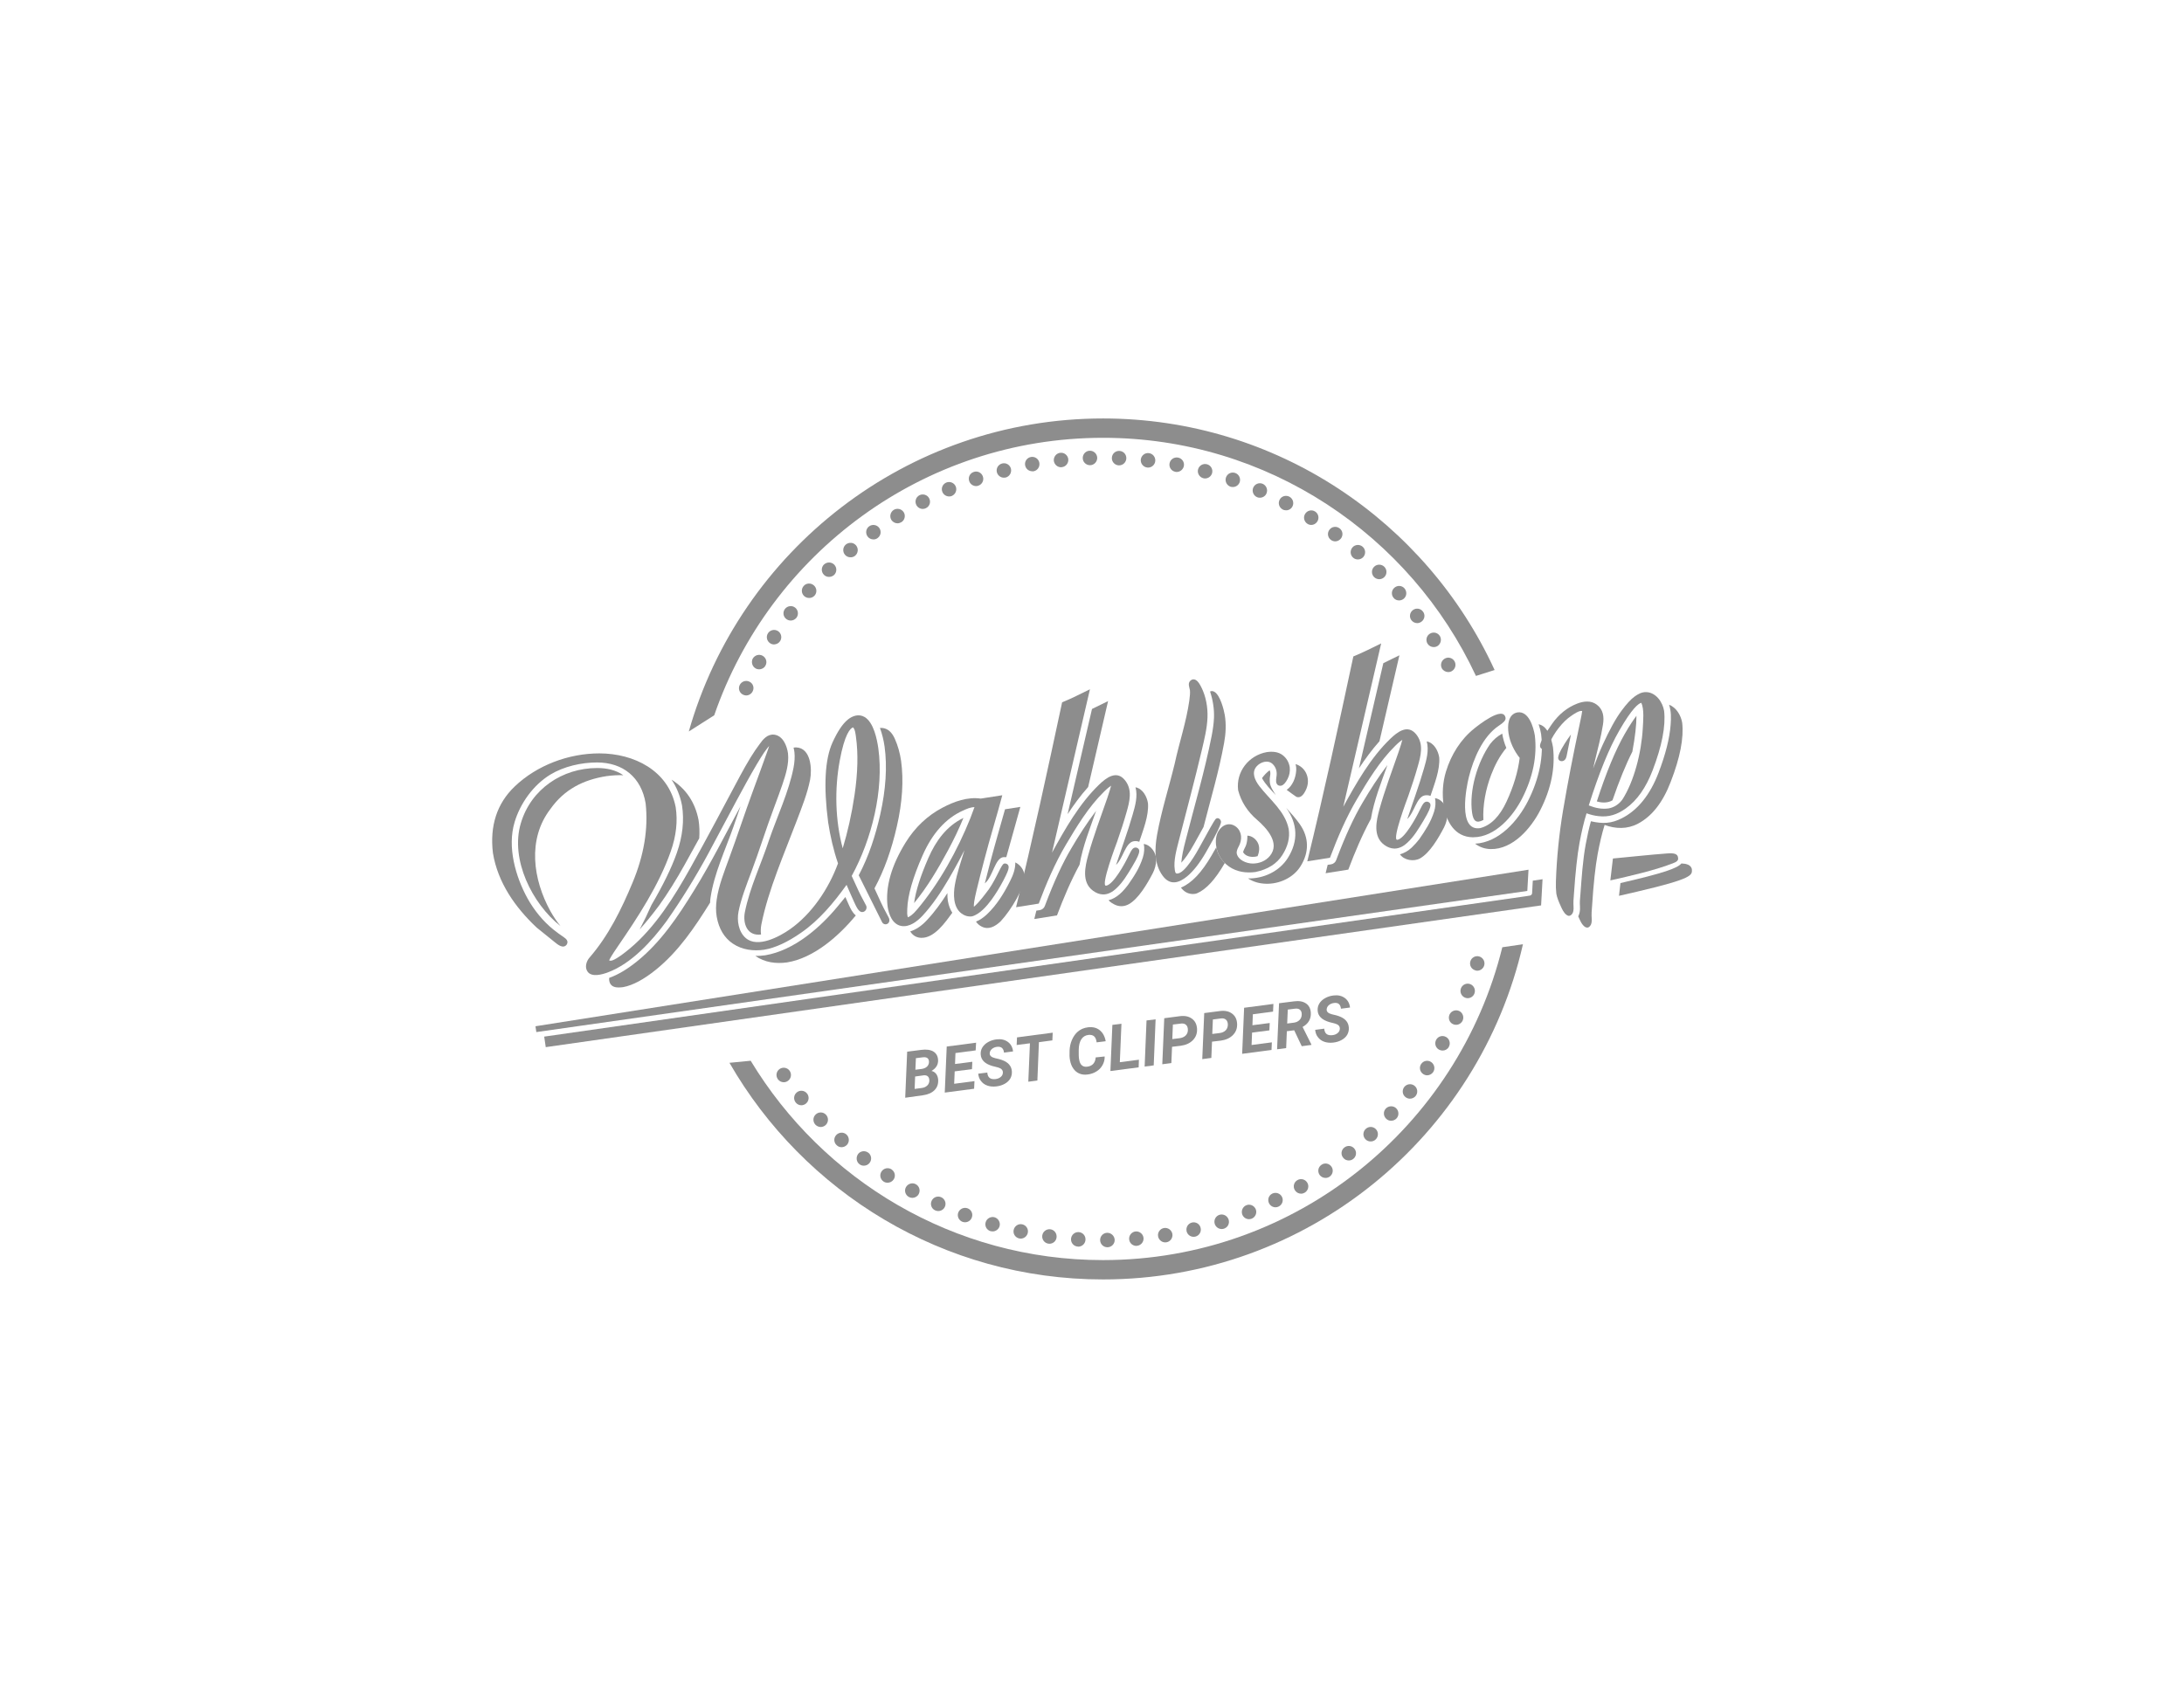 <?xml version="1.0" encoding="utf-8"?>
<!-- Generator: Adobe Illustrator 21.0.0, SVG Export Plug-In . SVG Version: 6.00 Build 0)  -->
<svg version="1.2" baseProfile="tiny" id="Слой_1"
	 xmlns="http://www.w3.org/2000/svg" xmlns:xlink="http://www.w3.org/1999/xlink" x="0px" y="0px" viewBox="0 0 2551.2 1984.3"
	 xml:space="preserve">
<g>
	<path fill=" #8d8d8d" d="M1675.2,948.3c1.7-5.3,2.1-11.3,1.1-15.8c8.7,1.3,14.8,10.9,14.5,19.1c-0.2,4.9-1.5,10.2-4,15.1
		c-6.6,12.6-16.6,29.8-28,36.2c-7.2,4-18.6,2.3-23.5-4.8c4.5-1.1,9.7-4,13.7-7.8c3.4-3.3,6.4-6.6,9-10
		C1664.9,970.2,1671.2,960.9,1675.2,948.3L1675.2,948.3z"/>
	<path fill=" #8d8d8d" d="M1335,1001.8c1.7-5.3,2.1-11.3,1.1-15.8c8.7,1.3,14.8,10.9,14.5,19.1c-0.2,4.9-1.5,10.2-4,15.1
		c-6.6,12.6-16.6,29.8-28,36.2c-4.6,2.5-9.7,3.2-15.1,1.1c-2.7-1.1-6.8-3.4-8.5-5.8c9.6-2.3,17-10.3,22.7-17.9
		C1324.7,1023.8,1331,1014.4,1335,1001.8L1335,1001.8z"/>
	<path fill=" #8d8d8d" d="M1152.8,1068.3c-4.3,4-8.5,6.8-12.7,8.4c1.7,2.6,3.9,4.5,6.7,5.9c7.8,3.9,15.3,0.2,22-6.1
		c12.3-13.1,28.9-40.7,28-53.5c-0.5-6.5-4.9-12.7-10.8-15.4c0.2,7.4-2.5,14.7-5.9,21.4C1173,1043.3,1164.5,1057.3,1152.8,1068.3
		L1152.8,1068.3z"/>
	<path fill=" #8d8d8d" d="M1662.7,959c6.9-11.5,8.1-15.6,8.3-17.8c0.5-4.1-4.7-6.2-7.6-3.2c-1.3,1.4-2.8,3.9-5.1,8.7
		c-3.3,7.1-17.4,33.5-26.2,34.5c-6.4-0.1,12.1-48.9,13-51.3c4.2-12,7.9-23.4,10.9-34c3.7-12.9,7.5-26.9-1.9-38.2
		c-9.7-11.8-21.7-2.6-30,5.4c-23,22.1-39.8,51.8-55,79.5l44.3-190.9c-10.8,5.2-21.4,10.8-32.5,15.2c-17.1,80-34.4,160-53.8,239.4
		l26.5-4.2c8.8-23.4,18.8-46.9,31.5-68.4c12.7-21.5,26.8-44.8,44.8-62.4c3.9-3.9,6.6-5.9,8.2-7c-0.6,2.5-1.8,6.8-4.3,14.1
		c-7.7,22.3-16.1,44.3-22.4,67c-3.7,13.4-7.9,31.7,5.5,41.6c3.8,2.8,7.7,4.3,11.8,4.4c0.1,0,0.2,0,0.4,0c5.5,0,10.8-3,14.7-6.7
		C1651.8,977.4,1657.1,968.2,1662.7,959L1662.7,959z"/>
	<path fill=" #8d8d8d" d="M1663.3,898.1c-5.7,19.9-12.9,39.2-19.4,58.8c8.2-7.7,10.7-25.1,19.9-27.5c2.3-0.6,5-0.4,7.2,0.5
		c4.5-13.7,11.3-30.5,10.2-45c-1.2-7.8-6.1-17.1-14.6-18.7C1669.5,876.6,1666.2,888.1,1663.3,898.1L1663.3,898.1z"/>
	<path fill=" #8d8d8d" d="M1615.9,774.8l-28.5,122.9c7.4-11.1,15.2-21.8,24-31.7l23.3-100.4C1628.4,768.5,1622.2,771.8,1615.9,774.8
		L1615.9,774.8z"/>
	<path fill=" #8d8d8d" d="M1620.7,893.8c-10.6,14-20.1,28.7-29,43.9c-10.1,17-20.3,39.1-30.3,65.7l-0.6,1.6c-0.9,2.5-3.2,4.3-5.8,4.8
		l-4.1,0.6c-0.8,3.3-1.6,6.6-2.4,9.8l26.5-4.2c7.6-20.2,16.1-40.3,26.4-59.3C1605,935,1613.4,914.4,1620.7,893.8L1620.7,893.8z"/>
	<path fill=" #8d8d8d" d="M1976.4,1016.1c-0.7-6-7.1-7.1-12.3-7.3c-4.7,5.6-20.8,11.3-71.2,22.9l-1.7,14.9c7.1-1.6,14.2-3.2,21.3-4.9
		C1977.6,1026.5,1976.5,1022.4,1976.4,1016.1L1976.4,1016.1z"/>
	<path fill=" #8d8d8d" d="M1719.6,949.7c1.5,9.8,5,12.6,13.2,8.3c-0.9-17.1,2.6-36,9.2-53.1c4.3-11.2,9.9-21.9,17.6-31.1
		c-2.3-5.4-3.9-10.9-4.8-16.7c-6,3.4-9.9,6.8-14.1,12.1C1725.8,890.6,1715.9,923.6,1719.6,949.7L1719.6,949.7z"/>
	<path fill=" #8d8d8d" d="M1814.1,873c-1.6-9.1-5.8-24.9-16.8-26.8c1.3,3.6,2.3,7.5,3,11.9c0,0.1,0,0.3,0,0.4
		c3,25.2-2.2,51.2-15.4,77.3c-11.7,23.1-33.8,48.5-61.8,49.9c5.1,3.9,11.1,6.1,18,6.3c26.3,0.6,47.6-24.7,58.3-45.8
		C1812,921.3,1816.9,896.8,1814.1,873L1814.1,873z"/>
	<path fill=" #8d8d8d" d="M1617.5,885.6c0,0-0.1,0.1-0.1,0.1c0.1-0.1,0.1-0.2,0.2-0.2C1617.5,885.6,1617.5,885.6,1617.5,885.6
		L1617.5,885.6z"/>
	<path fill=" #8d8d8d" d="M728.1,905.7c-9-6.3-19.7-8.4-30.5-8.4c-40.7,0-77.4,24.6-89.2,64.5c-12.7,42.3,13.4,94.3,46.3,120.1
		c-4.5-5.5-8.4-11.4-11.8-17.5c-20.2-36.7-27.2-83.8,0.1-119.3c16.1-22.7,38.1-34,65.3-38.3C715.4,905.8,722,905.5,728.1,905.7
		L728.1,905.7z"/>
	<path fill=" #8d8d8d" d="M796.7,941.1c2.7,17.4,0.7,36.1-6.1,55.4c-6,17.2-16,37.6-29.6,60.8c-4.5,10.2-9.1,19.7-13.8,28.6
		c6.9-7.7,14.5-17,22.7-28c9.9-13.8,20-29.9,30-47.9c5.7-10.2,11.3-20.4,16.9-30.6c0.5-7.3,0.3-14.5-0.8-21.4
		c-4-20.5-14.5-36.3-31.5-47.1C790.3,919.6,794.5,929.6,796.7,941.1L796.7,941.1z"/>
	<path fill=" #8d8d8d" d="M991.7,1057.5c-0.9-2.1-2.9-6.7-4.2-9.5c-2.5,3-6,7.4-8.7,10.6c-20.9,25.4-51.5,51.9-85,57.5
		c-3.8,0.5-7.7,0.8-11.5,0.7c11,7.7,24.1,9.4,37.1,7.6c31.6-5.2,60.7-31.1,80.3-54.9C995.7,1066.3,993.3,1061.1,991.7,1057.5
		L991.7,1057.5z"/>
	<path fill=" #8d8d8d" d="M830,1048.8c4.1-28.1,17.3-55.9,26.7-82.7c2.9-8.6,5.7-16.6,8.3-24.1c-17.7,32.9-34.4,66.2-54,97.9
		c-18.8,30.5-38.8,60.6-66.9,83.3c-11.5,9.3-22.4,15.7-32.5,19.3c-0.4,4.2,1.1,8.7,5.5,10.3c3.3,1.3,7.3,0.9,10.8,0.5
		c11.3-2.1,24.2-9,38.2-20.3c26.6-21.5,45.5-49.7,63.4-78.4C829.5,1052.8,829.7,1050.8,830,1048.8L830,1048.8z"/>
	<path fill=" #8d8d8d" d="M1052.6,889c-1.3-9.2-3.8-17.9-7.3-25.8c-2.7-6.1-6.3-10.1-10.8-11.8c-2.1-0.8-4.4-1.1-6.6-0.9
		c2.5,6.8,4.3,14.1,5.4,21.7c3.2,23.3,1.5,50-5,79.1c-5.5,24.5-13.4,49.1-25.2,71.3l27.1,54.4c1.1,2.5,3.9,3.6,6.2,2.4
		c2.2-1,2.8-3.2,2.4-5.5c-0.1-0.7-0.2-1.2-4.5-9.1c-2.6-4.7-6.9-13.7-12.8-26.9c11.2-20.7,20-45.1,26.2-72.7
		C1054.1,937.2,1055.7,911.5,1052.6,889L1052.6,889z"/>
	<path fill=" #8d8d8d" d="M928,878.8c0.6,5.4,0.2,11.5-1,17.9c-5.6,28.7-19.1,56.9-28.6,84.6c-9.1,27.9-22.6,55.7-28.3,84.4
		c-2.6,13.5,2.8,28.2,18.9,26.1c-0.5-3.8-0.4-7.8,0.4-11.8c8-40.4,27.2-83.7,41.6-121.9c5.8-15.3,12.1-31,15.3-47.1
		c2.4-12.4,1.1-37.3-16.4-37.8c-1,0-1.9,0.1-2.9,0.3C927.4,875.2,927.8,877,928,878.8L928,878.8z"/>
	<path fill=" #8d8d8d" d="M998.2,928.9c-3.3,22.2-8,43.1-13.8,62.2c-8.8-32.8-9.6-69-3.5-102.3c5.7-31.1,12.3-37.9,15.5-39
		c2.5,1.8,3.2,9.1,3.5,11.4C1002.6,880.4,1002,903.2,998.2,928.9L998.2,928.9z M1026,874.3c-1.5-10.3-5.3-30.4-16.2-36.7
		c-6.5-3.7-13.7-1.5-19.3,3c-6.2,5-12.1,13.9-18,26.8c-8.9,19.6-10.6,51-5.1,93.4c2.5,16.1,6.2,32.5,11.5,47.9
		c-10.7,29.3-30.6,59.2-56.3,77.1c-12,8.4-37.5,22.3-51.5,10.1c-8.4-7.2-10.5-20.5-8.4-30.9c3.1-15.5,9.2-30.8,14.7-45.6
		c9.5-25.2,17.4-51,26.9-76.2c3.9-10.4,7.2-19.5,9.8-27.1c3.8-11.2,7.7-23.8,6.4-35.8c-1.2-9-6-20.9-16.3-22
		c-7.8-0.8-13.1,5.6-17.1,11.4c-6.5,8.5-14,20.8-22.5,36.6c-19.3,36.1-38.3,72.3-58.3,108c-18.6,33.3-41.1,69.4-70.7,94
		c-14.1,11.7-19.7,13.8-21.7,14.1c-0.8,0.1-1.6,0.1-2.3-0.4c0.5-1.4,2.6-5.4,10.1-16.3c23.5-34.3,48-71.5,61.8-110.9
		c6.4-18.1,8.3-35.5,5.8-51.7c-8.3-42.9-48.8-62.9-89.2-62.9c-35.8,0-72.9,13.8-98.9,38.7c-20.7,19.8-29.2,45.9-25.4,77.7
		c5.7,34.6,26,63.5,51.1,87.1c8.8,7.1,15.6,12.6,20.2,16.3c3,2.4,10.4,9.4,14.8,3.7c2.6-4-0.4-6.8-3.5-8.9
		c-3.7-2.5-8.2-5.7-11.5-8.4c-12.5-9.9-23.2-23.3-30.7-36.8c-14.1-25.7-23.8-60-15.1-89c6.6-22.2,22-43.6,41.9-55.7
		c15.8-9.5,36-14.1,54.4-14.1c30.3,0,51.8,17.4,56.8,47.9c3.2,29.4-1.9,60.4-15.2,92.3c-12.9,31-28.2,62.3-50.4,87.8
		c-3.7,4.2-5.8,11.3-2.3,16.3c4.8,7,17.2,3.4,23.7,1c27.8-10.4,51.6-36.7,68.6-59.9c17.5-25,33.6-51,48.2-77.9
		c15-27.7,29.5-55.8,44.7-83.4c9.4-17,16.5-28.9,21-35.6c3-4.3,4.9-6.6,6-7.8c-0.3,0.9-0.7,2.2-1.3,4c-5.8,16.5-11.9,32.8-17.9,49.2
		c-9.5,25.8-18,52-27.5,77.8c-5.7,15.7-12.2,31.8-14.6,48.4c-1,6.9-1.1,13.7,0,20.1c2.5,14.1,8.8,24.7,18.9,31.5
		c10.9,7.3,23.9,8.9,36.5,7.1c12.8-2.1,27.3-8.8,43.1-19.8c21.4-14.8,38.1-35,53.2-56c4,9.2,7.1,16.4,9.5,21.5
		c2.2,4.9,4,7.8,5.8,9.2c3.7,3,8.7-0.6,8-5.1c-0.1-0.7-0.2-1.2-4.5-9.1c-2.6-4.7-6.9-13.7-12.8-26.9
		C1018.3,980.6,1032.7,923,1026,874.3L1026,874.3z"/>
	<path fill=" #8d8d8d" d="M1084.5,1002.3c-9.2,21-14.9,38.9-16.7,52.8c15.5-18.8,27.9-40,39.5-61.4c7.1-13.2,13.2-26,18.1-38.1
		C1105.7,965.1,1093.1,982.6,1084.5,1002.3L1084.5,1002.3z"/>
	<path fill=" #8d8d8d" d="M1107.2,1052.4c-0.4-2.8-0.6-5.8-0.5-9c-7.1,11.1-14.8,21.9-23.9,31.6c-6,6.5-12.6,11-19.5,13.2
		c0.2,0.3,0.3,0.6,0.5,0.8c3,4.3,7.2,6.6,12.5,6.7c15.4,0.3,28.2-18.5,36.1-29.3C1110,1062.7,1108.2,1058.1,1107.2,1052.4
		L1107.2,1052.4z"/>
	<path fill=" #8d8d8d" d="M1191.9,942.7l-17.9,2.8c-5.7,20.4-11.7,40.7-17.1,61.2c-2.4,9.3-4.6,17.8-6.5,25.4
		c9.5-7.8,11.8-29.7,21.8-30.7c1.1-0.1,2.2-0.1,3.3,0C1180.8,981.9,1186.6,962.4,1191.9,942.7L1191.9,942.7z"/>
	<path fill=" #8d8d8d" d="M1071.3,1062.6c-5.2,6.2-8.8,8.4-10.8,9.1c-1.1-2.9-0.8-6.8-0.7-9.8c0.5-15.7,6.5-36.7,17.9-62.5
		c11.4-25.9,27.2-43.4,47-52.3c4.1-1.9,9-4.1,13.6-4.1c-1.5,4.2-3.1,8.5-4.8,12.9C1118.5,993.3,1097.3,1031.8,1071.3,1062.6
		L1071.3,1062.6z M1158.5,1050.8c4.8-6.7,9.3-14,13.4-21.8c4.6-8.7,6-12.5,6.3-15c0.3-2-0.4-4-2.5-4.8c-1.6-0.6-3.1-0.6-4.2,0.8
		c-3.7,4.4-9.8,21.4-19.9,33.6c-2.7,3.7-5.8,7.4-9.1,11.1c-2.5,2.7-4,4-4.9,4.7c-0.2-2.3,0.3-7.4,3-18.6c2.4-10.1,5.5-22.2,9.1-35.9
		c3.5-13.3,7.2-26.7,11-39.7c3.5-12,6.9-24,10.1-36.1l-25.1,3.9c-15.6-2.2-31,3.4-44.7,10.6c-17.5,9.2-32,22.8-43.1,40.7
		c-16.7,27-23.8,52.1-21.1,74.5c1.3,9.3,5.5,21,15.9,23c9.5,1.8,18.7-5.3,24.8-11.8c12.2-13.1,22-28.2,31-43.5
		c4.2-7.3,8.2-14.4,11.9-21.3c2.1-4,4.2-8,6.2-11.9c-4,13.4-8.8,26.8-11.2,40.6c-1.8,10.4-2.1,25.5,7.2,32.9
		c3.7,2.9,8.2,4.5,12.9,3.8C1144.6,1068.1,1153,1058.3,1158.5,1050.8L1158.5,1050.8z"/>
	<path fill=" #8d8d8d" d="M1323.1,951.7c-5.7,19.9-12.9,39.2-19.4,58.8c8.2-7.7,10.7-25.1,19.9-27.5c2.3-0.6,5-0.4,7.2,0.5
		c4.5-13.7,11.3-30.5,10.2-45c-1.2-7.8-6.1-17.1-14.6-18.7C1329.3,930.1,1326,941.7,1323.1,951.7L1323.1,951.7z"/>
	<path fill=" #8d8d8d" d="M1280.4,947.3c-10.6,14-20.1,28.7-29,43.9c-10.1,17-20.3,39.1-30.3,65.7l-0.6,1.6c-0.9,2.5-3.2,4.3-5.8,4.8
		l-4.1,0.6c-0.8,3.3-1.6,6.6-2.4,9.8l26.5-4.2c7.6-20.2,16.1-40.3,26.4-59.3C1264.8,988.6,1273.2,967.9,1280.4,947.3L1280.4,947.3z"
		/>
	<path fill=" #8d8d8d" d="M1275.6,828.3l-28.5,122.9c7.4-11.1,15.1-21.8,24-31.7l23.3-100.4C1288.1,822.1,1281.9,825.3,1275.6,828.3
		L1275.6,828.3z"/>
	<path fill=" #8d8d8d" d="M1322.5,1012.6c6.9-11.5,8.1-15.6,8.3-17.8c0.5-4.1-4.7-6.2-7.6-3.2c-1.3,1.4-2.8,3.9-5.1,8.7
		c-3.3,7.1-17.4,33.5-26.2,34.5c-6.4-0.1,12.1-48.9,13-51.3c4.2-12,7.9-23.4,10.9-34c3.7-12.9,7.5-26.9-1.9-38.2
		c-9.7-11.8-21.7-2.6-30,5.4c-23,22.1-39.8,51.8-55,79.5l44.3-190.9c-10.8,5.2-21.4,10.8-32.5,15.2c-17.1,80-34.4,160-53.8,239.4
		l26.5-4.2c8.8-23.4,18.8-46.9,31.5-68.4c12.7-21.5,26.8-44.8,44.8-62.4c3.9-3.9,6.6-5.9,8.2-7c-0.6,2.5-1.8,6.8-4.3,14.1
		c-7.7,22.3-16.1,44.3-22.4,67c-3.7,13.4-7.9,31.7,5.5,41.6c3.8,2.8,7.7,4.3,11.8,4.4c0.1,0,0.2,0,0.4,0c5.5,0,10.8-3,14.7-6.7
		C1311.6,1031,1316.9,1021.8,1322.5,1012.6L1322.5,1012.6z"/>
	<path fill=" #8d8d8d" d="M1420.8,989.8c-1.6,2.8-3.3,5.9-5.3,9.3c-11.8,20.4-23.6,32.8-36,37.9c3.6,4.8,8.2,7.4,13.8,7.5
		c1.9,0,3.4-0.2,5.1-0.9c10.7-4.6,21.1-16,31.9-34.6l0.5-0.8C1425.6,1003.3,1422.3,997.1,1420.8,989.8L1420.8,989.8z"/>
	<path fill=" #8d8d8d" d="M1418.1,838.7c-0.3,7-1.4,14.1-2.7,21c-8.2,41.6-20.3,82.5-30.8,123.6c-2.1,8.1-4,16.3-4.7,24.6
		c4-4.2,9.1-11.1,15.3-22.4c4.6-8.5,8.1-14.7,10.7-19.3c8.3-32.6,18-65,24-98.1c2-10.8,2.6-21.9,0.8-32.7c-1-5.8-5.1-22.9-12.1-27.1
		c-1.6-1-3.3-1.2-5.1-0.4C1416.8,817.7,1418.5,828.3,1418.1,838.7L1418.1,838.7z"/>
	<path fill=" #8d8d8d" d="M1463.3,1001.1c2,0,3.7-0.2,5.7-0.8c2.1-5,2.8-10.9,0.2-15.8c-2.4-4.5-6.9-8-12.1-8.2
		c0.1,3.9-0.4,7.6-1.5,11c-0.9,2.8-2.9,5.4-3.5,8.3C1454.3,999.6,1459.1,1001.1,1463.3,1001.1L1463.3,1001.1z"/>
	<path fill=" #8d8d8d" d="M1514.1,900.6c-0.6,8.4-4.3,17.6-11.1,22.2c4.6,3.5,10.2,7.4,11.1,8c2.1,1.2,4.6,0.6,6.3-0.8
		c1.7-1.3,3.3-3.5,4.8-6.6c3.3-6.4,3.6-13.9,0.4-20.4c-2.5-4.9-6.7-8.6-12.2-10.3C1514.1,895.5,1514.3,897.6,1514.1,900.6
		L1514.1,900.6z"/>
	<path fill=" #8d8d8d" d="M1483.3,913.8c-0.2-2.5-0.1-5.2,0.5-8.2c0.3-2,0.2-4-0.7-5.7c-3.4,2.6-6.4,5.7-8.9,9.2
		c4.1,7.6,10.4,13.7,16.2,19.9C1487.6,924.9,1483.7,918.9,1483.3,913.8L1483.3,913.8z"/>
	<path fill=" #8d8d8d" d="M1518.4,963c-4.8-6.8-10.3-12.9-15.9-19.1c13.3,18.6,14.4,38.6,1.8,58.6c-9.9,15.6-28.3,24.1-46.4,23.8
		c6,3.9,13,6,20.9,6.2c15.5,0.5,32-7,40.3-20.3C1529.4,996,1529.3,978.6,1518.4,963L1518.4,963z"/>
	<path fill=" #8d8d8d" d="M1423,971.6c-2.5,4.5-3.3,10.3-2.3,17.2c1.7,9.9,6.8,17.9,15.1,23.7c9.1,6.3,20,7.7,30.7,6.3
		c14.5-3,25.1-9.7,31.5-19.9c6.4-10.1,8.9-20.2,7.4-30.2c-4.1-20.9-22.1-34.3-34.4-50.4c-5-6.6-9.4-15.6-3.2-22.8
		c4.4-5.2,13.4-8.2,18.9-2.8c4,3.9,5.3,9.2,4.4,14.6c-0.4,2.3-0.6,4.3-0.4,6.2c0.6,3.5,2.9,5,6.1,4.4c2.6-0.8,4.9-3.3,7.3-7.9
		c2.2-4.3,3-8.8,2.5-13.6c-0.9-5.8-3.7-10.6-8.2-14.1c-5.3-4.1-12.1-4.5-18.6-3.6c-21.1,3.8-36.2,23-33.5,44.5
		c3.5,13.4,10.9,25,22,34.5c11.2,9.7,27.5,27.2,15.1,42.3c-4.9,6-12.5,8.9-20,8.9c-7.2,0-17.4-4-18.8-12.2c-0.1-2.2,0.7-4.8,2.4-7.8
		c4.1-7.5,4.1-17-2.9-22.8C1436.6,960.1,1427.6,963.3,1423,971.6L1423,971.6z"/>
	<path fill=" #8d8d8d" d="M1778.3,932.3c12.5-24.7,17.4-49.2,14.6-73c-1.6-9.6-7-28.9-20.3-27c-11.2,2.1-11.8,15.6-10.4,24.5
		c1.6,10.5,6.5,20.4,13,28.7c-2,16.2-7.2,33.4-15.3,50.9c-8,17.4-18.5,27.9-30.8,31.1c-26.6,4.2-16.2-48.2-13.2-59.9
		c5.2-20.8,16.1-47.2,34.9-59.7c6-4,8.1-6.3,7.9-9.1c-2.4-15.2-32.9,9.4-36.3,12.1c-16.1,12.8-27.3,30.8-33.3,50.5
		c-3.8,12.4-4.7,25.9-2.7,40c3.1,18.5,12.9,36.3,33.6,36.8c0.3,0,0.6,0,1,0C1746.9,978.1,1767.8,953.2,1778.3,932.3L1778.3,932.3z"
		/>
	<path fill=" #8d8d8d" d="M1820.1,885.7c0.4,2.4,1.8,3.4,3.9,3.6c3.6,0.1,5.4-2.9,6-6c1.9-9.5,3.6-17.9,5.1-25.2
		c-2.6,3.5-5.1,7.1-7.4,10.8C1821.2,879.2,1820.2,883.1,1820.1,885.7L1820.1,885.7z"/>
	<path fill=" #8d8d8d" d="M1965,844.3c-1.4-8.4-6.9-17.9-15.3-20.9c2.6,7.6,2.4,15.6,1.8,23.5c-1.2,15.8-5.9,34.5-14.1,55.9
		c-9.9,25.9-24.3,43.7-42.7,53.1c-12.3,6.3-22.4,6.8-36.3,3.6c-2.2,7.9-4.2,16.8-6,26.5c-3.6,19.5-4.8,39.4-6.3,59.1
		c-0.6,5.3-0.8,9.9-0.5,13.7c0.4,5.3-0.6,9-2,11.8c1.9,4.2,4.1,10.1,8.2,12.5c2.1,1.2,4,0.8,5.6-1.2c1.6-1.8,2.2-4.8,1.9-8.9
		c-0.3-4.3-0.1-9.3,0.5-15.1c1.6-25.4,3.8-45.4,6.4-59.7c2.4-12.9,5.1-24.5,8.2-34.4c12.8,4.7,26.4,5.1,38.8-1.4
		c16.4-8.6,29.2-24.9,38.3-48.7C1962.6,885.3,1967.1,861.9,1965,844.3L1965,844.3z"/>
	<path fill=" #8d8d8d" d="M1883.6,935c7.7-22.4,15.4-41.4,23.2-56.8c3.2-17,4.8-31.1,4.8-41.9c-3.3,4.3-7.8,10.9-13.6,21
		c-10.9,19-21.9,45.6-32.7,79C1871,938.1,1878.3,938.3,1883.6,935L1883.6,935z"/>
	<path fill=" #8d8d8d" d="M1790.5,1028.9l-0.8,14.7c-0.1,1.3-1.1,2.4-2.4,2.7l-5,0.8L635.7,1211.1l1.8,12.3l1162.7-165.6l1.7-30.6
		L1790.5,1028.9L1790.5,1028.9z"/>
	<polygon fill=" #8d8d8d" points="626.5,1205.8 1784.1,1040.9 1785.5,1016.1 625.5,1199 626.5,1205.8 	"/>
	<path fill=" #8d8d8d" d="M1884.1,1003l-3,25.6c23-5.2,52.5-11.8,74.3-20.5c5.4-2.2,5-4.4,4.8-6.1c-0.5-4.6-4.8-5.5-12.8-4.9
		C1927.1,998.6,1904.8,1001.1,1884.1,1003L1884.1,1003z"/>
	<path fill=" #8d8d8d" d="M1069.3,1249.8l7.2-0.9c2.7-0.4,4.8-1.3,6.3-2.7c1.5-1.4,2.3-3.2,2.4-5.4c0-4.3-2.5-6.2-7.5-5.5l-7.8,1
		L1069.3,1249.8L1069.3,1249.8z M1069,1257.7l-0.6,14.5l8.4-1.1c2.6-0.3,4.7-1.3,6.3-2.8c1.6-1.5,2.4-3.4,2.5-5.6
		c0-2.2-0.5-3.9-1.6-5c-1.1-1.1-2.7-1.6-4.9-1.4L1069,1257.7L1069,1257.7z M1057.4,1282.5l2.3-53.8l16.4-2.1
		c6.1-0.8,10.8-0.1,14.2,1.9c3.4,2.1,5.2,5.3,5.5,9.8c0.3,5.4-2.2,9.7-7.7,12.9c2.2,0.5,4,1.6,5.4,3.4c1.4,1.8,2.2,4.1,2.4,6.8
		c0.3,5-1.1,9.1-4.3,12.3c-3.2,3.2-7.9,5.2-14,6L1057.4,1282.5L1057.4,1282.5z"/>
	<polygon fill=" #8d8d8d" points="1135.4,1249.1 1115.2,1251.7 1114.6,1266.2 1138.3,1263.1 1137.9,1272 1103.6,1276.5 
		1105.9,1222.7 1140.2,1218.2 1139.7,1227.2 1116.1,1230.3 1115.6,1243.1 1135.8,1240.5 1135.4,1249.1 	"/>
	<path fill=" #8d8d8d" d="M1171.5,1253.3c0.1-2.9-1.6-4.9-5.1-6l-7.3-1.9c-8.6-2.5-13.1-7-13.5-13.4c-0.2-3,0.4-5.7,1.9-8.2
		c1.5-2.5,3.7-4.6,6.7-6.3c3-1.7,6.4-2.8,10.1-3.2c5.1-0.6,9.4,0.4,12.9,2.9c3.5,2.5,5.6,6.2,6.2,11.2l-10.6,1.4
		c-0.2-2.4-1-4.2-2.3-5.4c-1.3-1.2-3.2-1.6-5.7-1.4c-2.4,0.3-4.4,1.1-6.1,2.5c-1.6,1.4-2.5,3.1-2.6,5.1c-0.1,2.7,1.9,4.6,6.1,5.6
		l5,1.2l2.9,0.9c7.6,2.6,11.5,7.1,11.9,13.5c0.2,3.1-0.5,5.9-1.9,8.4c-1.5,2.5-3.7,4.5-6.6,6.1c-2.9,1.6-6.2,2.6-9.9,3
		c-3.7,0.4-7.2,0.1-10.3-1c-3.1-1.1-5.6-2.9-7.5-5.5c-1.8-2.3-2.8-5.1-3.1-8.4l10.6-1.3c0.4,5.8,3.6,8.3,9.6,7.6
		c2.6-0.3,4.6-1.2,6.1-2.5C1170.6,1256.9,1171.4,1255.3,1171.5,1253.3L1171.5,1253.3z"/>
	<polygon fill=" #8d8d8d" points="1229.3,1215.5 1213.6,1217.6 1211.8,1262.4 1201.2,1263.8 1203.1,1218.9 1187.6,1220.9 1188,1212 
		1229.7,1206.5 1229.3,1215.5 	"/>
	<path fill=" #8d8d8d" d="M1290.4,1234.3c0.1,3.7-0.8,7.1-2.5,10.1c-1.7,3.1-4.1,5.6-7.3,7.5c-3.1,1.9-6.6,3.1-10.5,3.5
		c-3.5,0.4-6.6,0-9.4-1.2c-2.8-1.2-5.1-3.1-7-5.9c-1.9-2.7-3.1-5.9-3.8-9.7c-0.6-2.9-0.7-6.7-0.5-11.2c0.2-4.5,1.1-8.6,2.7-12.3
		c1.6-3.7,3.6-6.7,6.1-9.1c3.5-3.3,7.8-5.2,12.8-5.8c5.5-0.6,10,0.5,13.6,3.4c3.6,2.9,6,7.2,7,12.9l-10.6,1.3
		c-0.4-3.3-1.4-5.7-2.9-7c-1.5-1.4-3.7-1.9-6.5-1.7c-3.6,0.4-6.4,2-8.4,5c-2,3-3,7.2-3.1,12.4c-0.1,5.1,0,9,0.5,11.4
		c0.5,3.2,1.6,5.4,3.1,6.7c1.5,1.3,3.4,1.9,5.8,1.7c3.2-0.3,5.7-1.4,7.5-3.3c1.7-1.9,2.7-4.4,2.9-7.6L1290.4,1234.3L1290.4,1234.3z"
		/>
	<polygon fill=" #8d8d8d" points="1308.1,1241 1330.4,1238.1 1330.1,1247 1297.1,1251.3 1299.4,1197.4 1310,1196.1 1308.1,1241 	"/>
	<polygon fill=" #8d8d8d" points="1347.7,1244.7 1337.1,1246.1 1339.3,1192.2 1349.9,1190.9 1347.7,1244.7 	"/>
	<path fill=" #8d8d8d" d="M1369.4,1214l8.8-1.1c2.8-0.4,5.1-1.4,6.8-3.1c1.7-1.7,2.6-3.8,2.6-6.4c0-2.6-0.6-4.5-2-5.9
		c-1.4-1.3-3.2-1.9-5.5-1.7l-10,1.2L1369.4,1214L1369.4,1214z M1369.1,1223l-0.8,19l-10.6,1.4l2.3-53.8l18.4-2.4
		c5.7-0.7,10.4,0.3,14,3c3.7,2.7,5.6,6.7,5.9,11.8c0.3,5.2-1.3,9.6-4.8,13.2c-3.5,3.6-8.3,5.8-14.4,6.6L1369.1,1223L1369.1,1223z"/>
	<path fill=" #8d8d8d" d="M1416.1,1208l8.8-1.1c2.8-0.4,5.1-1.4,6.8-3.1c1.7-1.7,2.5-3.9,2.6-6.4c0-2.5-0.6-4.5-2-5.9
		c-1.4-1.3-3.2-1.9-5.5-1.7l-10,1.3L1416.1,1208L1416.1,1208z M1415.8,1217l-0.8,19l-10.6,1.4l2.3-53.8l18.5-2.4
		c5.7-0.7,10.4,0.3,14,3c3.7,2.7,5.6,6.6,5.9,11.8c0.3,5.2-1.3,9.6-4.8,13.2c-3.5,3.6-8.3,5.8-14.4,6.6L1415.8,1217L1415.8,1217z"/>
	<polygon fill=" #8d8d8d" points="1482.8,1203.8 1462.6,1206.4 1462,1220.9 1485.7,1217.8 1485.3,1226.7 1451,1231.2 1453.3,1177.4 
		1487.5,1172.9 1487.1,1181.9 1463.5,1185 1463,1197.8 1483.2,1195.2 1482.8,1203.8 	"/>
	<path fill=" #8d8d8d" d="M1503.6,1195.8l7.9-1c2.8-0.4,5-1.5,6.6-3.2c1.6-1.7,2.5-3.8,2.5-6.4c0-2.4-0.6-4.2-1.9-5.3
		c-1.2-1.2-3.1-1.7-5.4-1.5l-9,1.1L1503.6,1195.8L1503.6,1195.8z M1511.8,1203.7l-8.6,1.1l-0.8,19.7l-10.6,1.4l2.3-53.8l17.4-2.2
		c5.8-0.8,10.5,0,14,2.4c3.5,2.3,5.4,6,5.7,10.9c0.4,7.3-2.8,12.8-9.6,16.6l10.2,20.4l0.1,0.6l-11.3,1.5L1511.8,1203.7
		L1511.8,1203.7z"/>
	<path fill=" #8d8d8d" d="M1565.1,1202c0.1-2.9-1.5-4.9-5.1-6l-7.3-1.9c-8.6-2.6-13.1-7-13.5-13.4c-0.2-3,0.4-5.7,1.9-8.2
		c1.5-2.5,3.7-4.6,6.7-6.3c3-1.7,6.4-2.8,10.1-3.2c5.1-0.6,9.4,0.4,12.9,2.9c3.5,2.5,5.6,6.2,6.2,11.2l-10.6,1.4
		c-0.2-2.4-1-4.2-2.3-5.4c-1.3-1.2-3.2-1.6-5.7-1.3c-2.4,0.3-4.4,1.1-6.1,2.5c-1.6,1.4-2.5,3.1-2.6,5.1c-0.1,2.7,1.9,4.5,6.1,5.6
		l5,1.2l2.9,0.9c7.6,2.6,11.5,7.1,11.9,13.5c0.2,3.1-0.5,5.9-1.9,8.4c-1.5,2.5-3.7,4.5-6.6,6.1c-2.9,1.6-6.2,2.6-9.9,3
		c-3.7,0.4-7.2,0.1-10.3-1c-3.1-1.1-5.6-2.9-7.5-5.5c-1.8-2.3-2.8-5.1-3.1-8.4l10.6-1.4c0.4,5.8,3.6,8.3,9.6,7.6
		c2.6-0.3,4.6-1.2,6.1-2.5C1564.2,1205.6,1565,1204,1565.1,1202L1565.1,1202z"/>
	<path fill=" #8d8d8d" d="M1088.3,1402.9c-2,4.2-0.2,9.3,4.1,11.2c1.2,0.5,2.4,0.8,3.6,0.8c3.2,0,6.3-1.8,7.7-4.9
		c2-4.2,0.1-9.2-4.1-11.2C1095.3,1396.8,1090.3,1398.6,1088.3,1402.9L1088.3,1402.9z"/>
	<path fill=" #8d8d8d" d="M1052.9,610.1c4-2.4,5.2-7.7,2.8-11.6c-2.5-4-7.7-5.2-11.7-2.8c-3.9,2.5-5.2,7.7-2.8,11.7
		c1.6,2.5,4.4,4,7.2,4C1049.9,611.4,1051.5,610.9,1052.9,610.1L1052.9,610.1z"/>
	<path fill=" #8d8d8d" d="M1069.9,1383.6c-4.1-2.3-9.2-0.8-11.6,3.3c-2.3,4.1-0.8,9.2,3.3,11.5c1.3,0.7,2.7,1.1,4.1,1.1
		c3,0,5.9-1.6,7.4-4.3C1075.4,1391,1074,1385.9,1069.9,1383.6L1069.9,1383.6z"/>
	<path fill=" #8d8d8d" d="M1032.1,1380.4c1.5,1,3.1,1.4,4.7,1.4c2.8,0,5.4-1.3,7.1-3.8c2.6-3.9,1.5-9.1-2.4-11.7v-0.1
		c-3.9-2.5-9.1-1.5-11.7,2.4C1027.1,1372.5,1028.2,1377.8,1032.1,1380.4L1032.1,1380.4z"/>
	<path fill=" #8d8d8d" d="M999,649.2c3.5-3.1,4-8.3,1-12c-3-3.6-8.3-4-12-1c-3.5,3-4,8.3-1,11.9c1.6,2,4.1,3,6.4,3
		C995.5,651.2,997.4,650.5,999,649.2L999,649.2z"/>
	<path fill=" #8d8d8d" d="M1025.2,628.6c3.8-2.8,4.6-8,1.9-11.8c-2.8-3.8-8.1-4.6-11.8-1.9c-3.8,2.7-4.6,8-1.9,11.8
		c1.6,2.3,4.2,3.5,6.9,3.5C1022,630.3,1023.7,629.7,1025.2,628.6L1025.2,628.6z"/>
	<path fill=" #8d8d8d" d="M983.1,1340.3c2.3,0,4.6-1,6.3-2.8c3.1-3.5,2.8-8.8-0.6-12c-3.5-3.2-8.8-2.8-12,0.6
		c-3.2,3.5-2.9,8.8,0.6,11.9C979,1339.6,981.1,1340.3,983.1,1340.3L983.1,1340.3z"/>
	<path fill=" #8d8d8d" d="M1004,1360.2c1.5,1.2,3.3,1.7,5.1,1.7c2.5,0,5.1-1.1,6.7-3.3c2.9-3.7,2.2-9-1.5-11.9h-0.1
		c-3.7-2.8-9-2.1-11.8,1.5C999.6,1352.1,1000.3,1357.4,1004,1360.2L1004,1360.2z"/>
	<path fill=" #8d8d8d" d="M1142.9,567.4c4.4-1.5,6.8-6.3,5.2-10.8c-1.5-4.4-6.3-6.8-10.7-5.2c-4.5,1.5-6.8,6.3-5.2,10.8
		c1.2,3.5,4.5,5.7,8,5.7C1141.1,567.9,1142,567.8,1142.9,567.4L1142.9,567.4z"/>
	<path fill=" #8d8d8d" d="M1174.8,557.9c4.5-1.2,7.2-5.8,6.1-10.4c-1.2-4.5-5.8-7.2-10.3-6c-4.6,1.2-7.3,5.8-6.1,10.3
		c1,3.8,4.5,6.3,8.2,6.3C1173.4,558.1,1174.1,558,1174.8,557.9L1174.8,557.9z"/>
	<path fill=" #8d8d8d" d="M1194.1,1430.4c-4.6-1-9,2-10,6.5c-1,4.6,1.9,9,6.5,10c0.6,0.1,1.2,0.2,1.7,0.2c3.9,0,7.4-2.7,8.3-6.7
		C1201.6,1435.9,1198.7,1431.4,1194.1,1430.4L1194.1,1430.4z"/>
	<path fill=" #8d8d8d" d="M1207.3,550.6c4.6-0.8,7.6-5.2,6.8-9.9c-0.8-4.6-5.2-7.6-9.8-6.8c-4.6,0.8-7.7,5.2-6.8,9.8
		c0.8,4.1,4.3,6.9,8.4,6.9C1206.3,550.8,1206.8,550.7,1207.3,550.6L1207.3,550.6z"/>
	<path fill=" #8d8d8d" d="M1227,1436.2c-4.6-0.6-8.9,2.7-9.5,7.3c-0.6,4.6,2.6,8.9,7.2,9.5c0.4,0.1,0.8,0.1,1.2,0.1
		c4.2,0,7.8-3.1,8.3-7.3C1234.8,1441.1,1231.6,1436.8,1227,1436.2L1227,1436.2z"/>
	<path fill=" #8d8d8d" d="M974.4,671.7c3.3-3.3,3.4-8.6,0.1-12c-3.3-3.3-8.6-3.4-12-0.1v-0.1c-3.3,3.3-3.4,8.6-0.1,12
		c1.6,1.7,3.8,2.5,6,2.5C970.6,674,972.7,673.2,974.4,671.7L974.4,671.7z"/>
	<path fill=" #8d8d8d" d="M1130.3,1411.7c-4.4-1.6-9.2,0.6-10.9,4.9c-1.7,4.4,0.6,9.2,4.9,10.9c1,0.3,2,0.5,3,0.5
		c3.4,0,6.7-2.1,7.9-5.5C1136.9,1418.2,1134.7,1413.3,1130.3,1411.7L1130.3,1411.7z"/>
	<path fill=" #8d8d8d" d="M1111.9,579.4c4.3-1.9,6.3-6.8,4.5-11.1c-1.8-4.3-6.8-6.3-11.1-4.5c-4.3,1.9-6.3,6.8-4.4,11.1
		c1.4,3.2,4.5,5.1,7.8,5.1C1109.7,580.1,1110.8,579.9,1111.9,579.4L1111.9,579.4z"/>
	<path fill=" #8d8d8d" d="M1161.9,1422.2c-4.5-1.3-9.2,1.3-10.5,5.7c-1.4,4.5,1.2,9.2,5.7,10.5c0.8,0.2,1.6,0.3,2.4,0.3
		c3.6,0,7-2.4,8.1-6C1168.9,1428.3,1166.3,1423.6,1161.9,1422.2L1161.9,1422.2z"/>
	<path fill=" #8d8d8d" d="M915.5,1264.4c1.7,0,3.4-0.5,4.9-1.6c3.8-2.6,4.7-8,2-11.8c-2.7-3.8-8-4.7-11.8-2c-3.8,2.7-4.7,7.9-2,11.8
		C910.2,1263.1,912.8,1264.4,915.5,1264.4L915.5,1264.4z"/>
	<path fill=" #8d8d8d" d="M958.7,1316.7c2.1,0,4.2-0.8,5.9-2.4c3.3-3.2,3.5-8.6,0.2-12c-3.2-3.4-8.6-3.5-12-0.2
		c-3.4,3.2-3.5,8.6-0.2,12C954.2,1315.7,956.5,1316.7,958.7,1316.7L958.7,1316.7z"/>
	<path fill=" #8d8d8d" d="M1691.8,785.2c1.3,0,2.7-0.3,3.9-1c4.1-2.2,5.7-7.3,3.5-11.4c-2.2-4.1-7.3-5.7-11.4-3.4
		c-4.1,2.2-5.7,7.3-3.5,11.5C1685.9,783.6,1688.8,785.2,1691.8,785.2L1691.8,785.2z"/>
	<path fill=" #8d8d8d" d="M882.8,781c1.2,0.7,2.7,1,4,1c3,0,5.9-1.6,7.4-4.4c2.3-4.1,0.7-9.2-3.4-11.5c-4.1-2.2-9.2-0.7-11.5,3.4
		v-0.1C877.2,773.6,878.7,778.8,882.8,781L882.8,781z"/>
	<path fill=" #8d8d8d" d="M1681.9,743c-2.5-4-7.7-5.1-11.7-2.6c-4,2.5-5.1,7.7-2.6,11.7c1.6,2.5,4.3,3.9,7.2,3.9
		c1.5,0,3.1-0.4,4.5-1.3C1683.2,752.1,1684.3,746.9,1681.9,743L1681.9,743z"/>
	<path fill=" #8d8d8d" d="M1240.3,545.8c4.7-0.5,8-4.6,7.6-9.3c-0.5-4.6-4.7-8-9.3-7.5c-4.7,0.5-8,4.7-7.6,9.3
		c0.5,4.3,4.2,7.6,8.4,7.6C1239.7,545.9,1240,545.9,1240.3,545.8L1240.3,545.8z"/>
	<path fill=" #8d8d8d" d="M936.1,1291.3c1.9,0,3.8-0.7,5.4-2c3.6-3,4.1-8.3,1.1-11.9c-3-3.6-8.3-4.1-11.9-1.1
		c-3.6,3-4.1,8.3-1.1,11.9C931.3,1290.3,933.7,1291.3,936.1,1291.3L936.1,1291.3z"/>
	<path fill=" #8d8d8d" d="M875.2,796.3c-4.2-1.9-9.2-0.1-11.2,4.2c-2,4.2-0.1,9.3,4.2,11.2c1.1,0.5,2.3,0.8,3.4,0.8
		c3.2,0,6.3-1.9,7.7-5C881.4,803.2,879.5,798.2,875.2,796.3L875.2,796.3z"/>
	<path fill=" #8d8d8d" d="M951.5,695.9c3.1-3.5,2.8-8.8-0.8-12c-3.5-3.1-8.9-2.8-11.9,0.7c-3.1,3.5-2.8,8.8,0.7,11.9
		c1.6,1.4,3.6,2.1,5.6,2.1C947.5,698.7,949.8,697.7,951.5,695.9L951.5,695.9z"/>
	<path fill=" #8d8d8d" d="M930.4,721.7c2.8-3.8,2-9.1-1.7-11.9c-3.7-2.8-9-2-11.8,1.7c-2.8,3.7-2.1,9,1.7,11.8
		c1.5,1.1,3.3,1.7,5.1,1.7C926.2,725,928.7,723.8,930.4,721.7L930.4,721.7z"/>
	<path fill=" #8d8d8d" d="M911.3,749c2.5-3.9,1.4-9.2-2.5-11.7c-3.9-2.5-9.1-1.4-11.7,2.5c-2.5,3.9-1.4,9.2,2.5,11.7
		c1.4,1,3,1.4,4.6,1.4C907,752.8,909.7,751.5,911.3,749L911.3,749z"/>
	<path fill=" #8d8d8d" d="M1081.8,593.6c4.2-2.1,5.8-7.2,3.6-11.4c-2.1-4.1-7.3-5.7-11.4-3.6c-4.2,2.2-5.7,7.3-3.6,11.4
		c1.5,2.9,4.5,4.6,7.5,4.6C1079.2,594.6,1080.6,594.3,1081.8,593.6L1081.8,593.6z"/>
	<path fill=" #8d8d8d" d="M1260.1,1439.5c-4.7-0.3-8.7,3.3-9,7.9c-0.3,4.7,3.2,8.7,7.9,9c0.2,0.1,0.3,0.1,0.5,0.1
		c4.5,0,8.2-3.4,8.5-8C1268.3,1443.8,1264.8,1439.8,1260.1,1439.5L1260.1,1439.5z"/>
	<path fill=" #8d8d8d" d="M1617.1,674.2c3.3-3.3,3.3-8.7,0-12c-3.3-3.3-8.7-3.3-12,0c-3.3,3.3-3.3,8.7,0,12c1.6,1.6,3.8,2.5,6,2.5
		C1613.3,676.7,1615.5,675.8,1617.1,674.2L1617.1,674.2z"/>
	<path fill=" #8d8d8d" d="M1625,1309.4c2.3,0,4.6-0.9,6.3-2.7c3.2-3.4,2.9-8.8-0.5-12c-3.4-3.1-8.8-2.9-12,0.5
		c-3.2,3.4-2.9,8.7,0.5,11.9C1620.9,1308.7,1623,1309.4,1625,1309.4L1625,1309.4z"/>
	<path fill=" #8d8d8d" d="M1641.8,1281.8c1.6,1.2,3.4,1.8,5.2,1.8c2.5,0,5-1.1,6.7-3.2c2.9-3.7,2.3-9-1.4-11.9
		c-3.7-2.9-9-2.2-11.9,1.4C1637.5,1273.6,1638.1,1278.9,1641.8,1281.8L1641.8,1281.8z"/>
	<path fill=" #8d8d8d" d="M1601.1,1333.6c2.1,0,4.2-0.7,5.8-2.3c3.4-3.2,3.6-8.5,0.4-12c-3.2-3.4-8.6-3.6-12-0.3
		c-3.4,3.2-3.6,8.5-0.3,12C1596.6,1332.7,1598.9,1333.6,1601.1,1333.6L1601.1,1333.6z"/>
	<path fill=" #8d8d8d" d="M1566.5,629c2.8-3.8,2-9.1-1.8-11.8c-3.8-2.8-9.1-2-11.8,1.8c-2.8,3.7-2,9,1.8,11.8c1.5,1.1,3.3,1.7,5,1.7
		C1562.3,632.5,1564.8,631.2,1566.5,629L1566.5,629z"/>
	<path fill=" #8d8d8d" d="M1575.6,1355.8c1.9,0,3.7-0.6,5.3-1.9c3.6-2.9,4.2-8.3,1.2-11.9c-2.9-3.7-8.3-4.2-11.9-1.2
		c-3.6,2.9-4.2,8.2-1.2,11.8C1570.7,1354.8,1573.1,1355.8,1575.6,1355.8L1575.6,1355.8z"/>
	<path fill=" #8d8d8d" d="M1660.5,726.3c3.8-2.8,4.6-8.1,1.7-11.8c-2.8-3.8-8.1-4.5-11.8-1.7c-3.7,2.8-4.5,8.1-1.7,11.8
		c1.7,2.2,4.2,3.4,6.8,3.4C1657.3,728,1659,727.4,1660.5,726.3L1660.5,726.3z"/>
	<path fill=" #8d8d8d" d="M1592.6,650.7c3-3.5,2.7-8.9-0.9-12c-3.5-3-8.9-2.6-11.9,0.9c-3,3.6-2.7,8.9,0.9,12c1.6,1.4,3.5,2,5.5,2
		C1588.6,653.6,1590.9,652.6,1592.6,650.7L1592.6,650.7z"/>
	<path fill=" #8d8d8d" d="M1662.4,1254.8c1.5,1,3.1,1.5,4.7,1.5c2.7,0,5.4-1.4,7-3.7c2.6-3.9,1.6-9.1-2.3-11.8
		c-3.9-2.6-9.1-1.6-11.7,2.3C1657.5,1246.9,1658.5,1252.1,1662.4,1254.8L1662.4,1254.8z"/>
	<path fill=" #8d8d8d" d="M1725.6,1134.1c3.6,0,7-2.4,8.1-6c1.4-4.5-1.2-9.2-5.6-10.6c-4.5-1.4-9.2,1.2-10.5,5.6
		c-1.4,4.5,1.1,9.2,5.6,10.5C1723.9,1134,1724.8,1134.1,1725.6,1134.1L1725.6,1134.1z"/>
	<path fill=" #8d8d8d" d="M1717.5,1149.8c-4.3-1.7-9.2,0.5-10.9,4.8v0.1c-1.7,4.3,0.5,9.2,4.8,10.9c1,0.4,2,0.6,3,0.6
		c3.4,0,6.6-2,7.9-5.4v0C1724,1156.4,1721.8,1151.5,1717.5,1149.8L1717.5,1149.8z"/>
	<path fill=" #8d8d8d" d="M1680.9,1226.3c1.4,0.7,2.8,1.1,4.2,1.1c2.9,0,5.8-1.5,7.3-4.2v-0.1c2.3-4,0.9-9.2-3.1-11.5
		c-4.1-2.4-9.3-1-11.6,3.1C1675.4,1218.8,1676.8,1224,1680.9,1226.3L1680.9,1226.3z"/>
	<path fill=" #8d8d8d" d="M1548.4,1376.2c1.7,0,3.3-0.5,4.8-1.5c3.8-2.7,4.8-7.9,2.1-11.7c-2.7-3.9-7.9-4.8-11.7-2.1
		c-3.9,2.7-4.8,7.9-2.1,11.8C1543.1,1374.9,1545.7,1376.2,1548.4,1376.2L1548.4,1376.2z"/>
	<path fill=" #8d8d8d" d="M1697.2,1196.5c1.2,0.6,2.4,0.8,3.7,0.8c3.2,0,6.1-1.8,7.6-4.8c2-4.2,0.2-9.3-3.9-11.3
		c-4.2-2-9.3-0.2-11.3,4C1691.3,1189.5,1693,1194.5,1697.2,1196.5L1697.2,1196.5z"/>
	<path fill=" #8d8d8d" d="M1639.8,699.5c3.6-3.1,3.9-8.4,0.9-12c-3-3.6-8.4-3.9-11.9-0.8c-3.5,3-3.9,8.4-0.8,11.9
		c1.6,2,4,2.9,6.4,2.9C1636.2,701.5,1638.2,700.8,1639.8,699.5L1639.8,699.5z"/>
	<path fill=" #8d8d8d" d="M1341.1,546.3c4.2,0,7.9-3.2,8.4-7.5c0.5-4.6-2.8-8.9-7.5-9.4c-4.6-0.6-8.8,2.8-9.4,7.4
		c-0.5,4.6,2.8,8.8,7.4,9.4C1340.4,546.3,1340.7,546.3,1341.1,546.3L1341.1,546.3z"/>
	<path fill=" #8d8d8d" d="M1359.8,1434.7c-4.6,0.7-7.8,5.1-7,9.7c0.7,4.1,4.3,7.1,8.3,7.1c0.5,0,0.9-0.1,1.4-0.1
		c4.6-0.7,7.7-5.1,7-9.7C1368.7,1437.1,1364.3,1434,1359.8,1434.7L1359.8,1434.7z"/>
	<path fill=" #8d8d8d" d="M1326.7,1438.7c-4.6,0.4-8.1,4.5-7.7,9.1c0.3,4.5,4.1,7.8,8.4,7.8c0.2,0,0.5,0,0.7-0.1
		c4.6-0.4,8.1-4.5,7.7-9.1C1335.4,1441.8,1331.3,1438.4,1326.7,1438.7L1326.7,1438.7z"/>
	<path fill=" #8d8d8d" d="M1374.6,551.4c3.9,0,7.5-2.9,8.3-6.9c0.9-4.6-2.1-9-6.8-9.9c-4.6-0.8-9,2.1-9.9,6.7c-0.9,4.6,2.1,9,6.7,9.9
		C1373.5,551.4,1374,551.4,1374.6,551.4L1374.6,551.4z"/>
	<path fill=" #8d8d8d" d="M1273.5,543.5c4.6-0.1,8.3-4.1,8.2-8.7c-0.2-4.7-4.1-8.3-8.7-8.2c-4.7,0.1-8.3,4-8.2,8.7
		c0.1,4.6,3.9,8.2,8.5,8.2H1273.5L1273.5,543.5z"/>
	<path fill=" #8d8d8d" d="M1307.2,543.7c4.6,0,8.3-3.6,8.5-8.1c0.2-4.7-3.4-8.6-8.1-8.8c-4.7-0.2-8.6,3.4-8.8,8.1
		c-0.2,4.6,3.4,8.6,8.1,8.8H1307.2L1307.2,543.7z"/>
	<path fill=" #8d8d8d" d="M1392.4,1428.3c-4.6,1.1-7.3,5.6-6.3,10.2c0.9,3.9,4.4,6.5,8.2,6.5c0.6,0,1.3-0.1,1.9-0.2
		c4.6-1.1,7.4-5.6,6.3-10.2C1401.5,1430,1396.9,1427.2,1392.4,1428.3L1392.4,1428.3z"/>
	<path fill=" #8d8d8d" d="M1293.4,1440.3c-4.7,0.1-8.4,3.9-8.3,8.6c0.1,4.6,3.8,8.3,8.5,8.3h0.1h0.1c4.6-0.1,8.4-3.9,8.3-8.6
		C1301.9,1444,1298.1,1440.3,1293.4,1440.3L1293.4,1440.3z"/>
	<path fill=" #8d8d8d" d="M1471.7,581.5c3.3,0,6.4-1.9,7.7-5c1.9-4.3-0.1-9.3-4.3-11.2c-4.3-1.9-9.2,0.1-11.1,4.3
		c-1.9,4.3,0.1,9.3,4.3,11.2C1469.3,581.3,1470.5,581.5,1471.7,581.5L1471.7,581.5z"/>
	<path fill=" #8d8d8d" d="M1407.7,559c3.7,0,7.2-2.5,8.2-6.3c1.2-4.5-1.5-9.1-6-10.3c-4.5-1.2-9.1,1.4-10.4,5.9
		c-1.2,4.5,1.5,9.1,6,10.4C1406.2,558.9,1406.9,559,1407.7,559L1407.7,559z"/>
	<path fill=" #8d8d8d" d="M1538.8,609.3c2.5-3.9,1.4-9.2-2.6-11.7c-3.9-2.5-9.1-1.3-11.6,2.7c-2.5,3.9-1.3,9.2,2.7,11.7
		c1.4,0.9,2.9,1.3,4.5,1.3C1534.4,613.3,1537.2,611.9,1538.8,609.3L1538.8,609.3z"/>
	<path fill=" #8d8d8d" d="M1509.7,591.8c2.2-4.1,0.6-9.3-3.5-11.5c-4.2-2.2-9.3-0.6-11.4,3.5c-2.2,4.1-0.6,9.2,3.5,11.4
		c1.2,0.7,2.6,1,3.9,1C1505.3,596.3,1508.2,594.6,1509.7,591.8L1509.7,591.8z"/>
	<path fill=" #8d8d8d" d="M1515.5,1378.8c-4.1,2.4-5.4,7.5-3,11.6c1.6,2.7,4.4,4.2,7.3,4.2c1.5,0,2.9-0.4,4.3-1.2
		c4-2.4,5.4-7.6,3-11.6C1524.7,1377.7,1519.5,1376.4,1515.5,1378.8L1515.5,1378.8z"/>
	<path fill=" #8d8d8d" d="M1486.2,1394.5c-4.2,2-5.9,7.1-3.8,11.3c1.5,3,4.5,4.7,7.6,4.7c1.2,0,2.5-0.3,3.7-0.9
		c4.2-2.1,5.9-7.2,3.8-11.3C1495.5,1394.2,1490.4,1392.5,1486.2,1394.5L1486.2,1394.5z"/>
	<path fill=" #8d8d8d" d="M1455.9,1408.1c-4.3,1.7-6.4,6.7-4.7,11c1.3,3.3,4.5,5.3,7.8,5.3c1,0,2.1-0.2,3.2-0.6
		c4.3-1.8,6.4-6.7,4.7-11C1465.1,1408.5,1460.2,1406.3,1455.9,1408.1L1455.9,1408.1z"/>
	<path fill=" #8d8d8d" d="M1424.5,1419.3c-4.5,1.4-6.9,6.2-5.5,10.7c1.2,3.6,4.5,5.9,8.1,5.9c0.9,0,1.8-0.1,2.6-0.4
		c4.5-1.4,6.9-6.1,5.5-10.6C1433.7,1420.4,1429,1417.9,1424.5,1419.3L1424.5,1419.3z"/>
	<path fill=" #8d8d8d" d="M1440.1,569c3.5,0,6.7-2.1,8-5.6c1.5-4.4-0.8-9.3-5.2-10.8c-4.4-1.6-9.2,0.7-10.8,5.2
		c-1.5,4.4,0.8,9.2,5.2,10.8C1438.2,568.9,1439.1,569,1440.1,569L1440.1,569z"/>
	<path fill=" #8d8d8d" d="M1288.5,511.5c192.7,0,359.1,114.1,435.6,278.2l21.8-6.9c-79.5-173.3-254.6-293.9-457.4-293.9
		c-229.7,0-424,154.9-483.9,365.7l29.7-18.9C899.3,647.2,1078.3,511.5,1288.5,511.5L1288.5,511.5z"/>
	<path fill=" #8d8d8d" d="M1754.9,1106.7c-51.6,209.6-241.1,365.5-466.4,365.5c-174.4,0-327.4-93.5-411.6-232.9l-24.8,2.4
		c86.9,151.1,249.9,253.1,436.4,253.1c239.1,0,439.7-167.7,490.5-391.6L1754.9,1106.7L1754.9,1106.7z"/>
	<path fill=" #8d8d8d" d="M1891.5,853.6c14.8-25.8,22.2-31.5,25.7-32.5c3.7,7.4,2.2,21.6,1.8,29.6c-1.6,29-10.4,62.6-23.9,83.5
		c-4,5.4-9.5,9.1-16.1,10.3c-8.2,1.1-15.4-0.5-23.1-3.5C1867.6,903.8,1879.5,874.4,1891.5,853.6L1891.5,853.6z M1845.1,984.6
		c2.4-12.9,5.1-24.5,8.2-34.4c4.4,1.6,9.1,2.8,13.8,3.3c12.3,1.5,22.1-1.9,32.2-9.1c13-9.3,23.4-24.1,31.1-44.2
		c11-28.6,15.5-52,13.5-69.6c-1.7-10.4-9.6-21.7-21-22c-5.2-0.1-9.3,2.2-13.5,5.2c-4.3,3.1-9.3,8.5-15.2,16.5
		c-6.6,8.8-14,22.2-22.1,40c-3.6,7.9-7.3,17.1-11.1,27.5c0.7-3.2,1.4-6.2,2.1-9.1c3.3-13.9,7.2-28,9.4-42.2
		c1.4-8.8,0.5-17.4-7.2-23.2c-7-5.3-15.6-4.1-23.1-1.2c-11.5,4.5-21.3,12.4-29.2,23.6c-10.8,15.3-13.4,21.4-14,24.8
		c-0.3,2,0.4,3.7,2.3,4.6c1.4,0.7,3.2,0.6,4.6-0.4c1.1-0.8,2.4-2.6,4.2-6.7c5.3-11.7,15-24.9,25.7-31.9c2.2-1.5,9.1-6.4,12.4-5.4
		c-0.1,1.4-0.8,5.5-3.4,17.6c-7,32.8-13.4,65.7-19,98.8c-4.6,27.7-7.3,54.5-8.3,82.5c-0.2,5.4,0,10.2,0.5,14.5
		c0.7,4,2.5,8.9,5.3,14.9c1.3,2.9,3.3,7.3,6.2,9.6c2.2,1.8,4.2,2,6.3-0.1c2.3-2.2,2.5-6.2,2.3-9.3c-0.3-4.2-0.1-9.3,0.5-15.1
		C1840.3,1018.9,1842.5,998.9,1845.1,984.6L1845.1,984.6z"/>
	<path fill=" #8d8d8d" d="M1372.2,892.2c-6.7,27.7-15.6,55.2-20.6,83.2c-2.9,16.6-3.4,34.2,6.5,47.7c8.8,12,19.4,8.4,28.7,0.7
		c7.3-6.1,14.7-15.5,22.1-28.4c13.4-23.1,16.5-30.8,17.3-34.1c0.9-3.7-3.8-7.7-6.6-3.9c-2.1,2.8-7.9,13.2-18,31.7
		c-3.1,5.7-17.5,31.9-26.8,31.5c-2-0.1-2.2-2.6-2.5-4.5c-1.7-10.7,2.3-24.3,4.9-34.6c9-35.1,18.4-70,26.7-105.2
		c2.9-12.4,6.1-25.2,6.6-37.9c0.5-11.8-1.8-24.9-7.2-35.5c-1.4-2.7-3.4-6.7-6.4-8.4c-2.4-1.4-4.9-0.9-6.8,1.2
		c-2.7,3.1-0.7,7.3-0.1,10.7c0.3,3,0,7.1-0.7,12C1385.8,843.3,1377.5,867.6,1372.2,892.2L1372.2,892.2z"/>
</g>
</svg>
